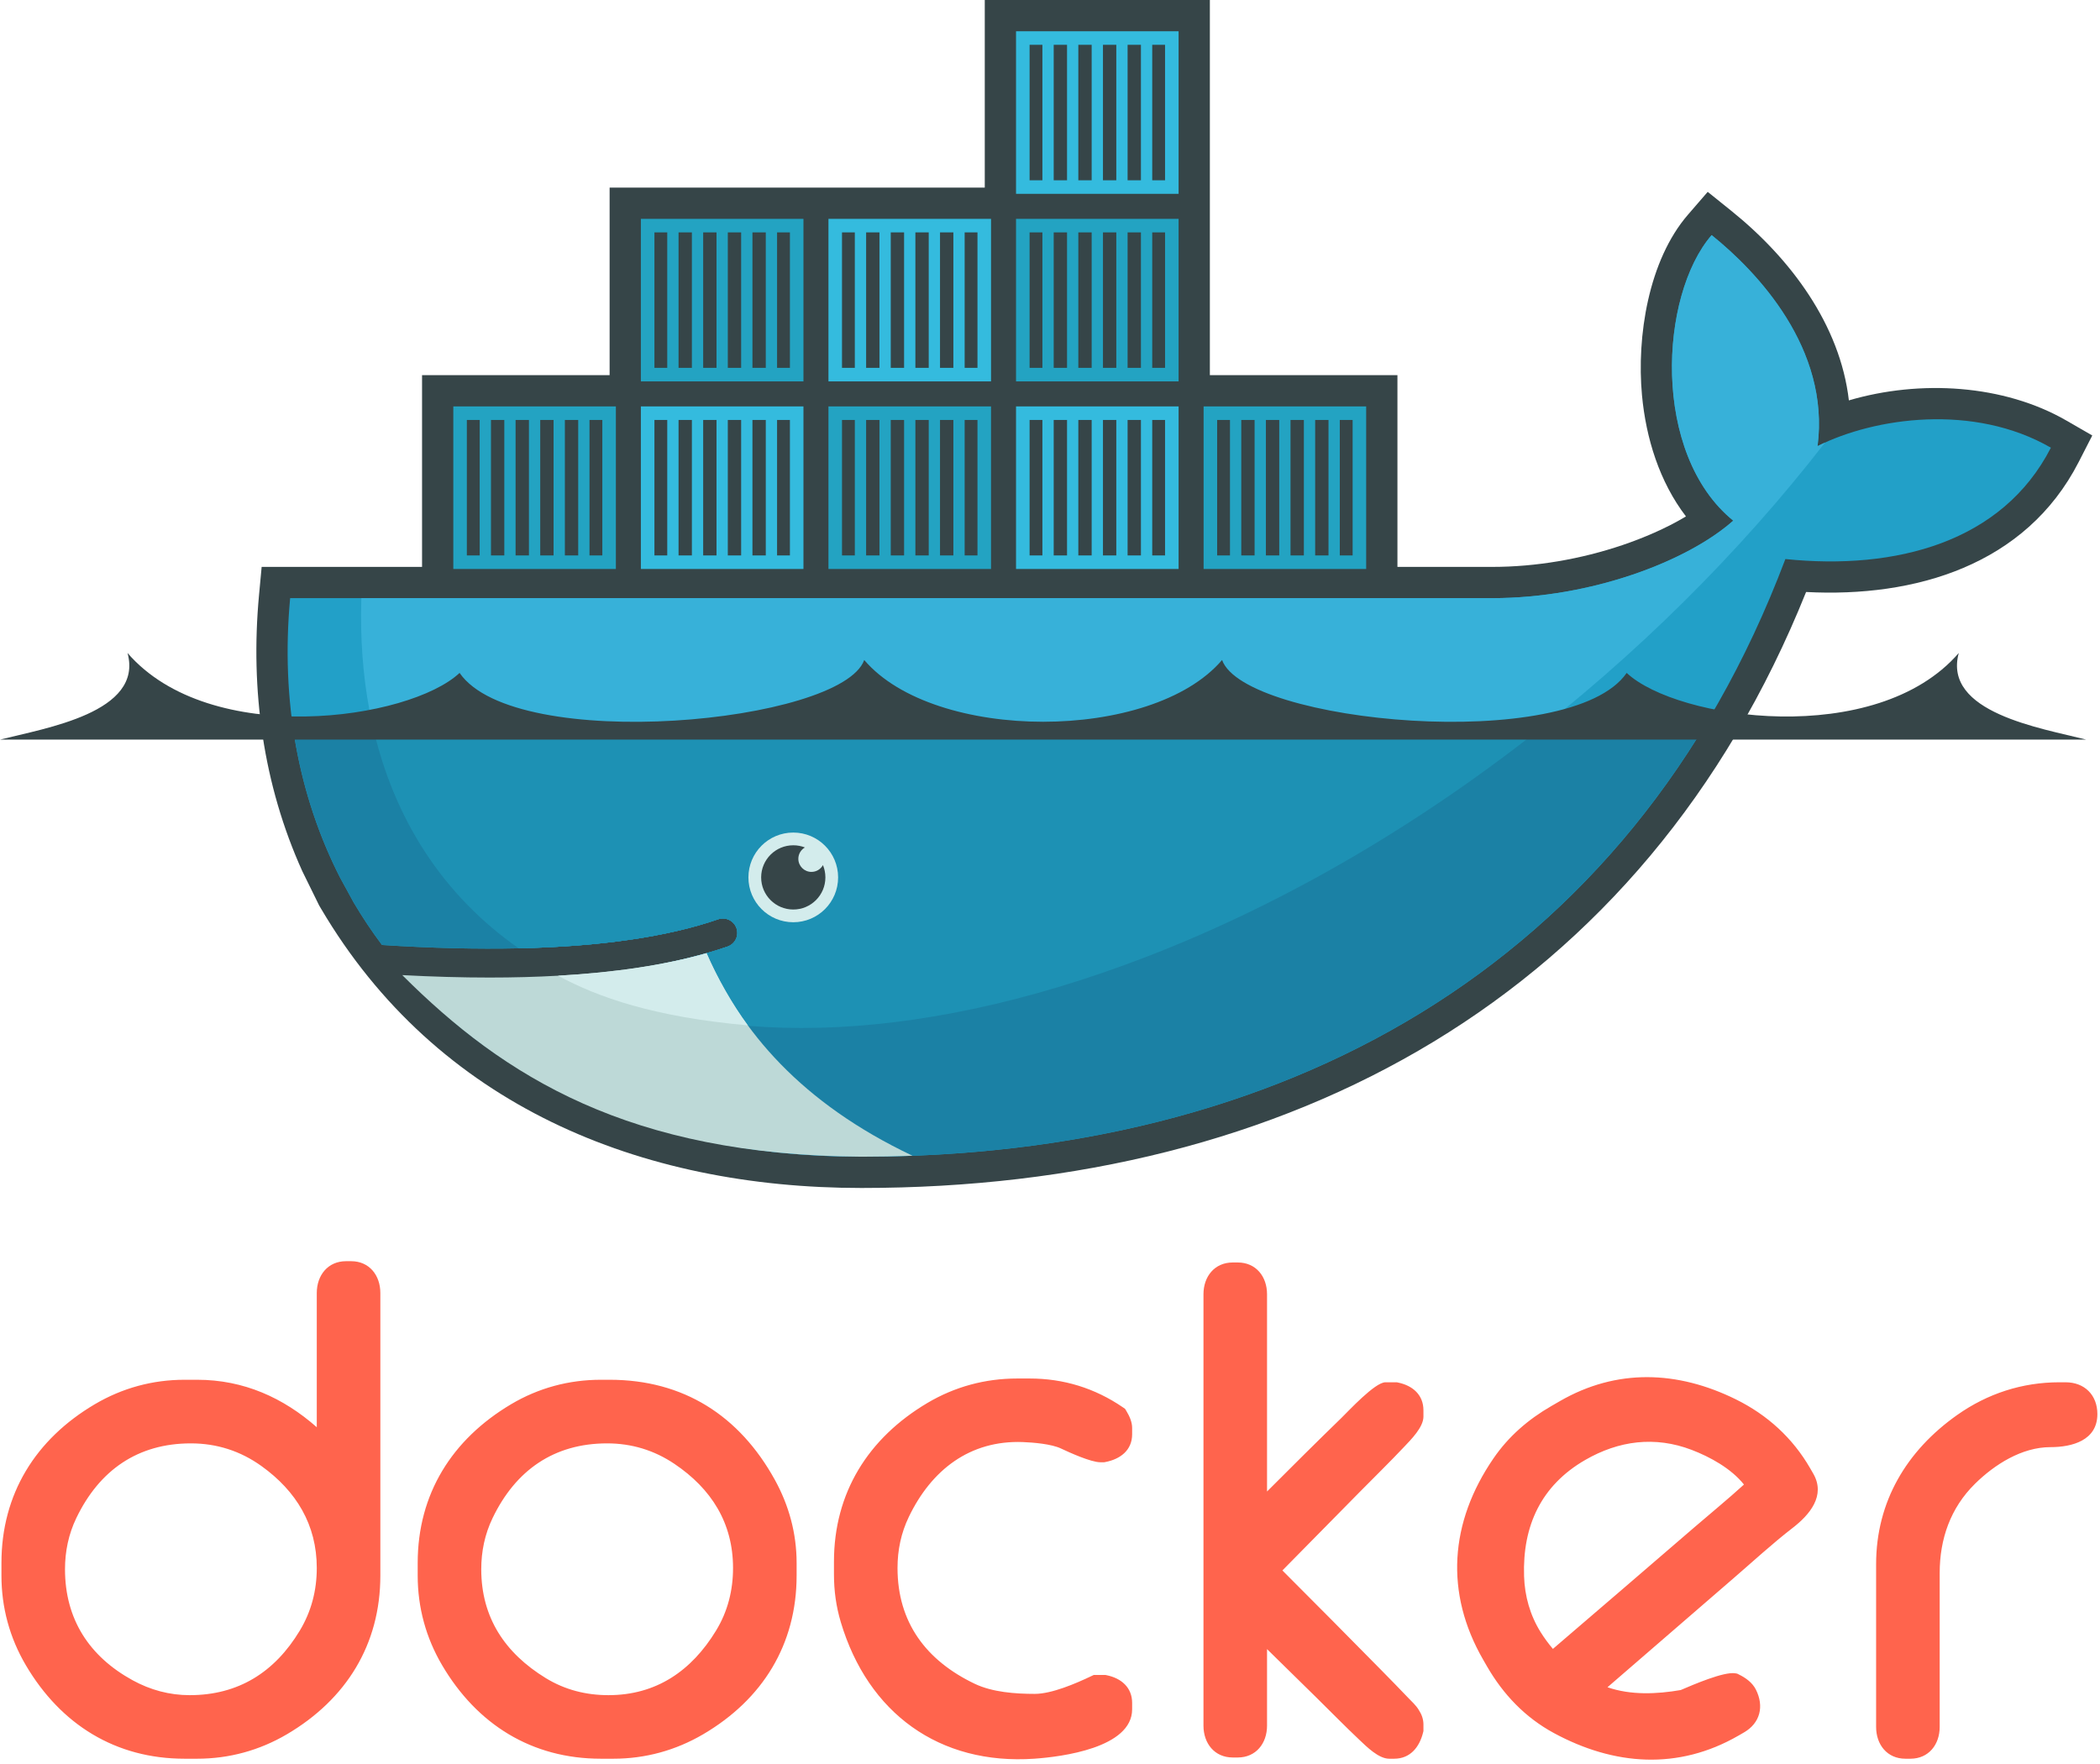 <?xml version="1.0" encoding="UTF-8" standalone="no" ?>
<svg width="256px" height="215px" viewBox="0 0 256 215" version="1.1" xmlns="http://www.w3.org/2000/svg" xmlns:xlink="http://www.w3.org/1999/xlink">
    <g stroke="none" stroke-width="1" fill="none" fill-rule="evenodd">
        <path d="M38.617,173.984 L38.617,157.622 C38.617,155.473 39.961,153.745 42.186,153.745 L42.803,153.745 C45.028,153.745 46.366,155.474 46.366,157.622 L46.366,192.069 C46.366,200.469 42.215,207.153 34.984,211.411 C31.631,213.384 27.926,214.396 24.039,214.396 L22.502,214.396 C14.1,214.396 7.425,210.243 3.16,203.015 C1.181,199.66 0.176,195.961 0.176,192.069 L0.176,190.534 C0.176,182.131 4.328,175.451 11.554,171.185 C14.91,169.204 18.61,168.2 22.502,168.2 L24.039,168.2 C29.725,168.2 34.549,170.404 38.617,173.984 L38.617,173.984 Z M7.924,191.3 C7.924,197.368 10.865,201.93 16.182,204.839 C18.332,206.016 20.666,206.648 23.119,206.648 C29.075,206.648 33.493,203.838 36.54,198.791 C37.957,196.443 38.617,193.874 38.617,191.143 C38.617,185.883 36.127,181.778 31.888,178.729 C29.318,176.881 26.425,175.954 23.27,175.954 C16.778,175.954 12.106,179.233 9.302,185.06 C8.356,187.029 7.924,189.121 7.924,191.3 L7.924,191.3 Z M73.248,168.2 L74.322,168.2 C83.3,168.2 90.128,172.555 94.455,180.392 C96.185,183.527 97.111,186.949 97.111,190.534 L97.111,192.069 C97.111,200.469 92.969,207.162 85.726,211.412 C82.373,213.379 78.669,214.396 74.783,214.396 L73.248,214.396 C64.846,214.396 58.169,210.243 53.906,203.015 C51.927,199.66 50.919,195.961 50.919,192.069 L50.919,190.534 C50.919,182.13 55.088,175.472 62.296,171.187 C65.647,169.196 69.354,168.2 73.248,168.2 L73.248,168.2 Z M58.667,191.3 C58.667,197.19 61.558,201.523 66.533,204.569 C68.869,206 71.442,206.648 74.171,206.648 C79.991,206.648 84.293,203.697 87.287,198.785 C88.715,196.443 89.361,193.87 89.361,191.143 C89.361,185.666 86.723,181.482 82.213,178.45 C79.742,176.787 76.991,175.954 74.015,175.954 C67.523,175.954 62.851,179.233 60.048,185.06 C59.1,187.029 58.667,189.121 58.667,191.3 L58.667,191.3 Z M129.324,176.573 C128.155,176.025 125.964,175.843 124.7,175.795 C118.226,175.551 113.542,179.197 110.794,184.908 C109.845,186.878 109.412,188.963 109.412,191.143 C109.412,197.78 112.897,202.427 118.821,205.26 C120.985,206.294 123.779,206.491 126.144,206.491 C128.225,206.491 131.164,205.216 133.01,204.339 L133.33,204.187 L134.763,204.187 L134.921,204.219 C136.683,204.586 138.013,205.703 138.013,207.599 L138.013,208.366 C138.013,213.084 129.391,214.164 126.101,214.394 C114.491,215.197 105.808,208.821 102.498,197.747 C101.923,195.824 101.664,193.914 101.664,191.91 L101.664,190.377 C101.664,181.974 105.834,175.318 113.041,171.036 C116.392,169.046 120.098,168.047 123.992,168.047 L125.527,168.047 C129.657,168.047 133.461,169.22 136.871,171.549 L137.152,171.743 L137.328,172.035 C137.696,172.645 138.013,173.351 138.013,174.077 L138.013,174.844 C138.013,176.822 136.534,177.886 134.747,178.23 L134.599,178.256 L134.141,178.256 C132.985,178.256 130.356,177.059 129.324,176.573 L129.324,176.573 Z M154.458,181.82 C157.467,178.806 160.488,175.798 163.543,172.834 C164.394,172.007 167.617,168.507 168.886,168.507 L170.274,168.507 L170.432,168.54 C172.2,168.907 173.524,170.026 173.524,171.926 L173.524,172.692 C173.524,173.988 172.006,175.494 171.169,176.381 C169.389,178.268 167.515,180.093 165.693,181.942 L156.331,191.445 C160.362,195.484 164.389,199.528 168.387,203.599 C169.493,204.725 170.599,205.852 171.688,206.995 C172.073,207.4 172.641,207.904 172.964,208.465 C173.311,208.991 173.524,209.584 173.524,210.217 L173.524,211.018 L173.479,211.202 C173.044,212.97 171.922,214.396 169.963,214.396 L169.346,214.396 C168.064,214.396 166.616,212.945 165.738,212.117 C163.929,210.411 162.181,208.617 160.407,206.874 L154.458,201.034 L154.458,210.368 C154.458,212.518 153.112,214.246 150.889,214.246 L150.278,214.246 C148.053,214.246 146.709,212.518 146.709,210.368 L146.709,157.772 C146.709,155.621 148.054,153.902 150.278,153.902 L150.889,153.902 C153.112,153.902 154.458,155.621 154.458,157.772 L154.458,181.82 L154.458,181.82 Z M251.035,168.507 L251.804,168.507 C254.129,168.507 255.68,170.073 255.68,172.384 C255.68,175.592 252.613,176.413 249.959,176.413 C246.479,176.413 243.157,178.52 240.758,180.883 C237.767,183.832 236.457,187.609 236.457,191.761 L236.457,210.52 C236.457,212.671 235.115,214.396 232.887,214.396 L232.276,214.396 C230.049,214.396 228.707,212.671 228.707,210.52 L228.707,190.684 C228.707,183.067 232.415,176.849 238.596,172.488 C242.288,169.883 246.516,168.507 251.035,168.507 L251.035,168.507 Z M195.961,205.683 C198.78,206.668 201.996,206.527 204.889,206.023 C206.368,205.394 210.153,203.744 211.545,203.985 L211.762,204.022 L211.962,204.12 C212.812,204.532 213.623,205.115 214.057,205.979 C215.071,208.007 214.584,210.045 212.592,211.196 L211.929,211.579 C204.578,215.821 196.761,215.233 189.434,211.271 C185.931,209.377 183.251,206.566 181.274,203.139 L180.812,202.338 C176.093,194.166 176.73,185.57 182.051,177.799 C183.889,175.113 186.29,173.038 189.097,171.415 L190.159,170.802 C197.081,166.806 204.5,167.08 211.61,170.587 C215.432,172.473 218.529,175.284 220.663,178.981 L221.047,179.647 C222.597,182.333 220.589,184.673 218.516,186.273 C216.11,188.129 213.681,190.363 211.375,192.353 C206.233,196.792 201.099,201.241 195.961,205.683 L195.961,205.683 Z M189.306,201.009 C195.056,196.078 200.808,191.144 206.543,186.193 C208.502,184.503 210.652,182.749 212.596,180.972 C211.036,179.006 208.43,177.589 206.215,176.744 C201.747,175.041 197.339,175.613 193.24,177.979 C187.875,181.077 185.59,186.01 185.791,192.149 C185.869,194.567 186.52,196.897 187.803,198.954 C188.255,199.679 188.76,200.36 189.306,201.009 L189.306,201.009 Z" fill="#FF644D"></path>
        <path d="M147.488,45.732 L170.354,45.732 L170.354,69.107 L181.915,69.107 C187.254,69.107 192.746,68.156 197.802,66.443 C200.287,65.6 203.075,64.428 205.526,62.954 C202.298,58.739 200.65,53.418 200.165,48.172 C199.506,41.038 200.946,31.752 205.774,26.168 L208.178,23.388 L211.042,25.691 C218.253,31.484 224.318,39.58 225.387,48.809 C234.07,46.255 244.265,46.859 251.918,51.276 L255.058,53.088 L253.406,56.314 C246.933,68.946 233.401,72.86 220.171,72.167 C200.374,121.476 157.273,144.82 105.014,144.82 C78.015,144.82 53.244,134.727 39.138,110.773 L38.907,110.382 L36.852,106.201 C32.084,95.657 30.5,84.106 31.574,72.564 L31.897,69.107 L51.45,69.107 L51.45,45.732 L74.315,45.732 L74.315,22.866 L120.048,22.866 L120.048,0 L147.488,0 L147.488,45.732" fill="#364548"></path>
        <path d="M221.57,54.38 C223.103,42.464 214.186,33.105 208.656,28.661 C202.283,36.029 201.293,55.339 211.291,63.469 C205.712,68.425 193.954,72.917 181.915,72.917 L35.37,72.917 C34.2,85.484 36.406,97.057 41.445,106.962 L43.112,110.011 C44.167,111.803 45.321,113.532 46.567,115.196 L46.567,115.196 C52.592,115.583 58.147,115.717 63.229,115.604 L63.231,115.604 C73.218,115.383 81.367,114.205 87.543,112.065 C88.462,111.745 89.465,112.233 89.783,113.151 C90.1,114.07 89.614,115.073 88.695,115.391 C87.874,115.676 87.018,115.942 86.134,116.195 C86.133,116.195 86.132,116.195 86.131,116.196 C81.268,117.584 76.053,118.518 69.325,118.933 C69.724,118.94 68.909,118.993 68.907,118.994 C68.678,119.008 68.39,119.041 68.16,119.053 C65.512,119.202 62.654,119.233 59.732,119.233 C56.536,119.233 53.389,119.172 49.87,118.994 L49.78,119.053 C61.991,132.777 81.082,141.008 105.014,141.008 C155.662,141.008 198.622,118.556 217.646,68.151 C231.142,69.536 244.113,66.094 250.013,54.576 C240.615,49.153 228.529,50.882 221.57,54.38" fill="#22A0C8"></path>
        <path d="M221.57,54.38 C223.103,42.464 214.186,33.105 208.656,28.661 C202.283,36.029 201.293,55.339 211.291,63.469 C205.712,68.425 193.954,72.917 181.915,72.917 L44.048,72.917 C43.45,92.163 50.592,106.772 63.229,115.604 L63.231,115.604 C73.218,115.383 81.367,114.205 87.543,112.065 C88.462,111.745 89.465,112.233 89.783,113.151 C90.1,114.07 89.614,115.073 88.695,115.391 C87.874,115.676 87.018,115.942 86.134,116.195 C86.133,116.195 86.132,116.195 86.131,116.196 C81.268,117.584 75.605,118.638 68.877,119.053 C68.875,119.053 68.714,118.898 68.712,118.898 C85.949,127.74 110.942,127.708 139.597,116.701 C171.728,104.357 201.626,80.841 222.488,53.944 C222.173,54.086 221.866,54.231 221.57,54.38" fill="#37B1D9"></path>
        <path d="M35.645,88.186 C36.556,94.918 38.524,101.221 41.445,106.962 L43.112,110.011 C44.167,111.803 45.321,113.532 46.567,115.196 C52.593,115.583 58.148,115.717 63.231,115.604 C73.218,115.383 81.367,114.205 87.543,112.065 C88.462,111.745 89.465,112.233 89.783,113.151 C90.1,114.07 89.614,115.073 88.695,115.391 C87.874,115.676 87.018,115.942 86.134,116.195 C86.133,116.195 86.132,116.195 86.131,116.196 C81.268,117.584 75.635,118.578 68.907,118.994 C68.676,119.008 68.273,119.011 68.04,119.023 C65.394,119.172 62.565,119.263 59.642,119.263 C56.447,119.263 53.179,119.202 49.661,119.023 C61.871,132.747 81.082,141.008 105.014,141.008 C148.373,141.008 186.098,124.55 207.993,88.186 L35.645,88.186" fill="#1B81A5"></path>
        <path d="M45.367,88.186 C47.959,100.005 54.188,109.285 63.231,115.604 C73.218,115.383 81.367,114.205 87.543,112.065 C88.462,111.745 89.465,112.233 89.783,113.151 C90.1,114.07 89.614,115.073 88.695,115.391 C87.874,115.676 87.018,115.942 86.134,116.195 C86.133,116.195 86.132,116.195 86.131,116.196 C81.268,117.584 75.516,118.578 68.787,118.994 C86.023,127.834 110.944,127.707 139.597,116.701 C156.931,110.041 173.614,100.127 188.581,88.186 L45.367,88.186" fill="#1D91B4"></path>
        <path d="M55.261,49.543 L75.078,49.543 L75.078,69.361 L55.261,69.361 L55.261,49.543 Z M56.911,51.195 L58.475,51.195 L58.475,67.71 L56.911,67.71 L56.911,51.195 Z M59.852,51.195 L61.478,51.195 L61.478,67.71 L59.852,67.71 L59.852,51.195 Z M62.853,51.195 L64.48,51.195 L64.48,67.71 L62.853,67.71 L62.853,51.195 Z M65.857,51.195 L67.483,51.195 L67.483,67.71 L65.857,67.71 L65.857,51.195 Z M68.86,51.195 L70.486,51.195 L70.486,67.71 L68.86,67.71 L68.86,51.195 Z M71.862,51.195 L73.427,51.195 L73.427,67.71 L71.862,67.71 L71.862,51.195 Z" fill="#23A3C2"></path>
        <path d="M78.126,26.677 L97.945,26.677 L97.945,46.494 L78.126,46.494 L78.126,26.677 Z M79.778,28.329 L81.341,28.329 L81.341,44.843 L79.778,44.843 L79.778,28.329 Z M82.719,28.329 L84.344,28.329 L84.344,44.843 L82.719,44.843 L82.719,28.329 Z M85.72,28.329 L87.346,28.329 L87.346,44.843 L85.72,44.843 L85.72,28.329 Z M88.723,28.329 L90.349,28.329 L90.349,44.843 L88.723,44.843 L88.723,28.329 Z M91.726,28.329 L93.353,28.329 L93.353,44.843 L91.726,44.843 L91.726,28.329 Z M94.728,28.329 L96.294,28.329 L96.294,44.843 L94.728,44.843 L94.728,28.329 Z" fill="#23A3C2"></path>
        <path d="M78.126,49.543 L97.945,49.543 L97.945,69.361 L78.126,69.361 L78.126,49.543 Z M79.778,51.195 L81.341,51.195 L81.341,67.71 L79.778,67.71 L79.778,51.195 Z M82.719,51.195 L84.344,51.195 L84.344,67.71 L82.719,67.71 L82.719,51.195 Z M85.72,51.195 L87.346,51.195 L87.346,67.71 L85.72,67.71 L85.72,51.195 Z M88.723,51.195 L90.349,51.195 L90.349,67.71 L88.723,67.71 L88.723,51.195 Z M91.726,51.195 L93.353,51.195 L93.353,67.71 L91.726,67.71 L91.726,51.195 Z M94.728,51.195 L96.294,51.195 L96.294,67.71 L94.728,67.71 L94.728,51.195 Z" fill="#34BBDE"></path>
        <path d="M100.993,49.543 L120.811,49.543 L120.811,69.361 L100.993,69.361 L100.993,49.543 Z M102.644,51.195 L104.207,51.195 L104.207,67.71 L102.644,67.71 L102.644,51.195 Z M105.584,51.195 L107.21,51.195 L107.21,67.71 L105.584,67.71 L105.584,51.195 Z M108.587,51.195 L110.213,51.195 L110.213,67.71 L108.587,67.71 L108.587,51.195 Z M111.59,51.195 L113.216,51.195 L113.216,67.71 L111.59,67.71 L111.59,51.195 Z M114.592,51.195 L116.22,51.195 L116.22,67.71 L114.592,67.71 L114.592,51.195 Z M117.595,51.195 L119.159,51.195 L119.159,67.71 L117.595,67.71 L117.595,51.195 Z" fill="#23A3C2"></path>
        <path d="M100.993,26.677 L120.811,26.677 L120.811,46.494 L100.993,46.494 L100.993,26.677 Z M102.644,28.329 L104.207,28.329 L104.207,44.843 L102.644,44.843 L102.644,28.329 Z M105.584,28.329 L107.21,28.329 L107.21,44.843 L105.584,44.843 L105.584,28.329 Z M108.587,28.329 L110.213,28.329 L110.213,44.843 L108.587,44.843 L108.587,28.329 Z M111.59,28.329 L113.216,28.329 L113.216,44.843 L111.59,44.843 L111.59,28.329 Z M114.592,28.329 L116.22,28.329 L116.22,44.843 L114.592,44.843 L114.592,28.329 Z M117.595,28.329 L119.159,28.329 L119.159,44.843 L117.595,44.843 L117.595,28.329 Z" fill="#34BBDE"></path>
        <path d="M123.859,49.543 L143.677,49.543 L143.677,69.361 L123.859,69.361 L123.859,49.543 Z M125.511,51.195 L127.074,51.195 L127.074,67.71 L125.511,67.71 L125.511,51.195 Z M128.451,51.195 L130.077,51.195 L130.077,67.71 L128.451,67.71 L128.451,51.195 Z M131.453,51.195 L133.079,51.195 L133.079,67.71 L131.453,67.71 L131.453,51.195 Z M134.456,51.195 L136.083,51.195 L136.083,67.71 L134.456,67.71 L134.456,51.195 Z M137.459,51.195 L139.086,51.195 L139.086,67.71 L137.459,67.71 L137.459,51.195 Z M140.462,51.195 L142.026,51.195 L142.026,67.71 L140.462,67.71 L140.462,51.195 Z" fill="#34BBDE"></path>
        <path d="M123.859,26.677 L143.677,26.677 L143.677,46.494 L123.859,46.494 L123.859,26.677 Z M125.511,28.329 L127.074,28.329 L127.074,44.843 L125.511,44.843 L125.511,28.329 Z M128.451,28.329 L130.077,28.329 L130.077,44.843 L128.451,44.843 L128.451,28.329 Z M131.453,28.329 L133.079,28.329 L133.079,44.843 L131.453,44.843 L131.453,28.329 Z M134.456,28.329 L136.083,28.329 L136.083,44.843 L134.456,44.843 L134.456,28.329 Z M137.459,28.329 L139.086,28.329 L139.086,44.843 L137.459,44.843 L137.459,28.329 Z M140.462,28.329 L142.026,28.329 L142.026,44.843 L140.462,44.843 L140.462,28.329 Z" fill="#23A3C2"></path>
        <path d="M123.859,3.811 L143.677,3.811 L143.677,23.629 L123.859,23.629 L123.859,3.811 Z M125.511,5.461 L127.074,5.461 L127.074,21.977 L125.511,21.977 L125.511,5.461 Z M128.451,5.461 L130.077,5.461 L130.077,21.977 L128.451,21.977 L128.451,5.461 Z M131.453,5.461 L133.079,5.461 L133.079,21.977 L131.453,21.977 L131.453,5.461 Z M134.456,5.461 L136.083,5.461 L136.083,21.977 L134.456,21.977 L134.456,5.461 Z M137.459,5.461 L139.086,5.461 L139.086,21.977 L137.459,21.977 L137.459,5.461 Z M140.462,5.461 L142.026,5.461 L142.026,21.977 L140.462,21.977 L140.462,5.461 Z" fill="#34BBDE"></path>
        <path d="M146.725,49.543 L166.543,49.543 L166.543,69.361 L146.725,69.361 L146.725,49.543 Z M148.376,51.195 L149.94,51.195 L149.94,67.71 L148.376,67.71 L148.376,51.195 Z M151.316,51.195 L152.942,51.195 L152.942,67.71 L151.316,67.71 L151.316,51.195 Z M154.319,51.195 L155.946,51.195 L155.946,67.71 L154.319,67.71 L154.319,51.195 Z M157.321,51.195 L158.948,51.195 L158.948,67.71 L157.321,67.71 L157.321,51.195 Z M160.325,51.195 L161.951,51.195 L161.951,67.71 L160.325,67.71 L160.325,51.195 Z M163.327,51.195 L164.891,51.195 L164.891,67.71 L163.327,67.71 L163.327,51.195 Z" fill="#23A3C2"></path>
        <path d="M96.704,101.492 C99.723,101.492 102.17,103.94 102.17,106.959 C102.17,109.978 99.723,112.426 96.704,112.426 C93.684,112.426 91.236,109.978 91.236,106.959 C91.236,103.94 93.684,101.492 96.704,101.492" fill="#D3ECEC"></path>
        <path d="M96.704,103.043 C97.204,103.043 97.681,103.137 98.121,103.308 C97.644,103.584 97.321,104.1 97.321,104.692 C97.321,105.574 98.037,106.289 98.919,106.289 C99.524,106.289 100.049,105.953 100.321,105.457 C100.513,105.919 100.619,106.427 100.619,106.959 C100.619,109.121 98.866,110.874 96.704,110.874 C94.542,110.874 92.788,109.121 92.788,106.959 C92.788,104.796 94.542,103.043 96.704,103.043" fill="#364548"></path>
        <path d="M0,90.162 L254.327,90.162 C248.79,88.758 236.806,86.86 238.783,79.603 C228.714,91.254 204.43,87.777 198.301,82.031 C191.477,91.93 151.747,88.167 148.976,80.456 C140.42,90.497 113.909,90.497 105.353,80.456 C102.58,88.167 62.851,91.93 56.026,82.031 C49.898,87.777 25.616,91.254 15.546,79.603 C17.522,86.86 5.539,88.758 0,90.162" fill="#364548"></path>
        <path d="M111.237,140.89 C97.698,134.465 90.266,125.731 86.131,116.196 C81.102,117.631 75.056,118.549 68.031,118.943 C65.385,119.091 62.602,119.167 59.68,119.167 C56.313,119.167 52.764,119.068 49.038,118.87 C61.455,131.279 76.73,140.834 105.014,141.008 C107.102,141.008 109.175,140.968 111.237,140.89" fill="#BDD9D7"></path>
        <path d="M91.16,124.994 C89.287,122.451 87.47,119.255 86.134,116.195 C81.104,117.631 75.057,118.549 68.031,118.943 C72.857,121.563 79.758,123.99 91.16,124.994" fill="#D3ECEC"></path>
    </g>
</svg>
